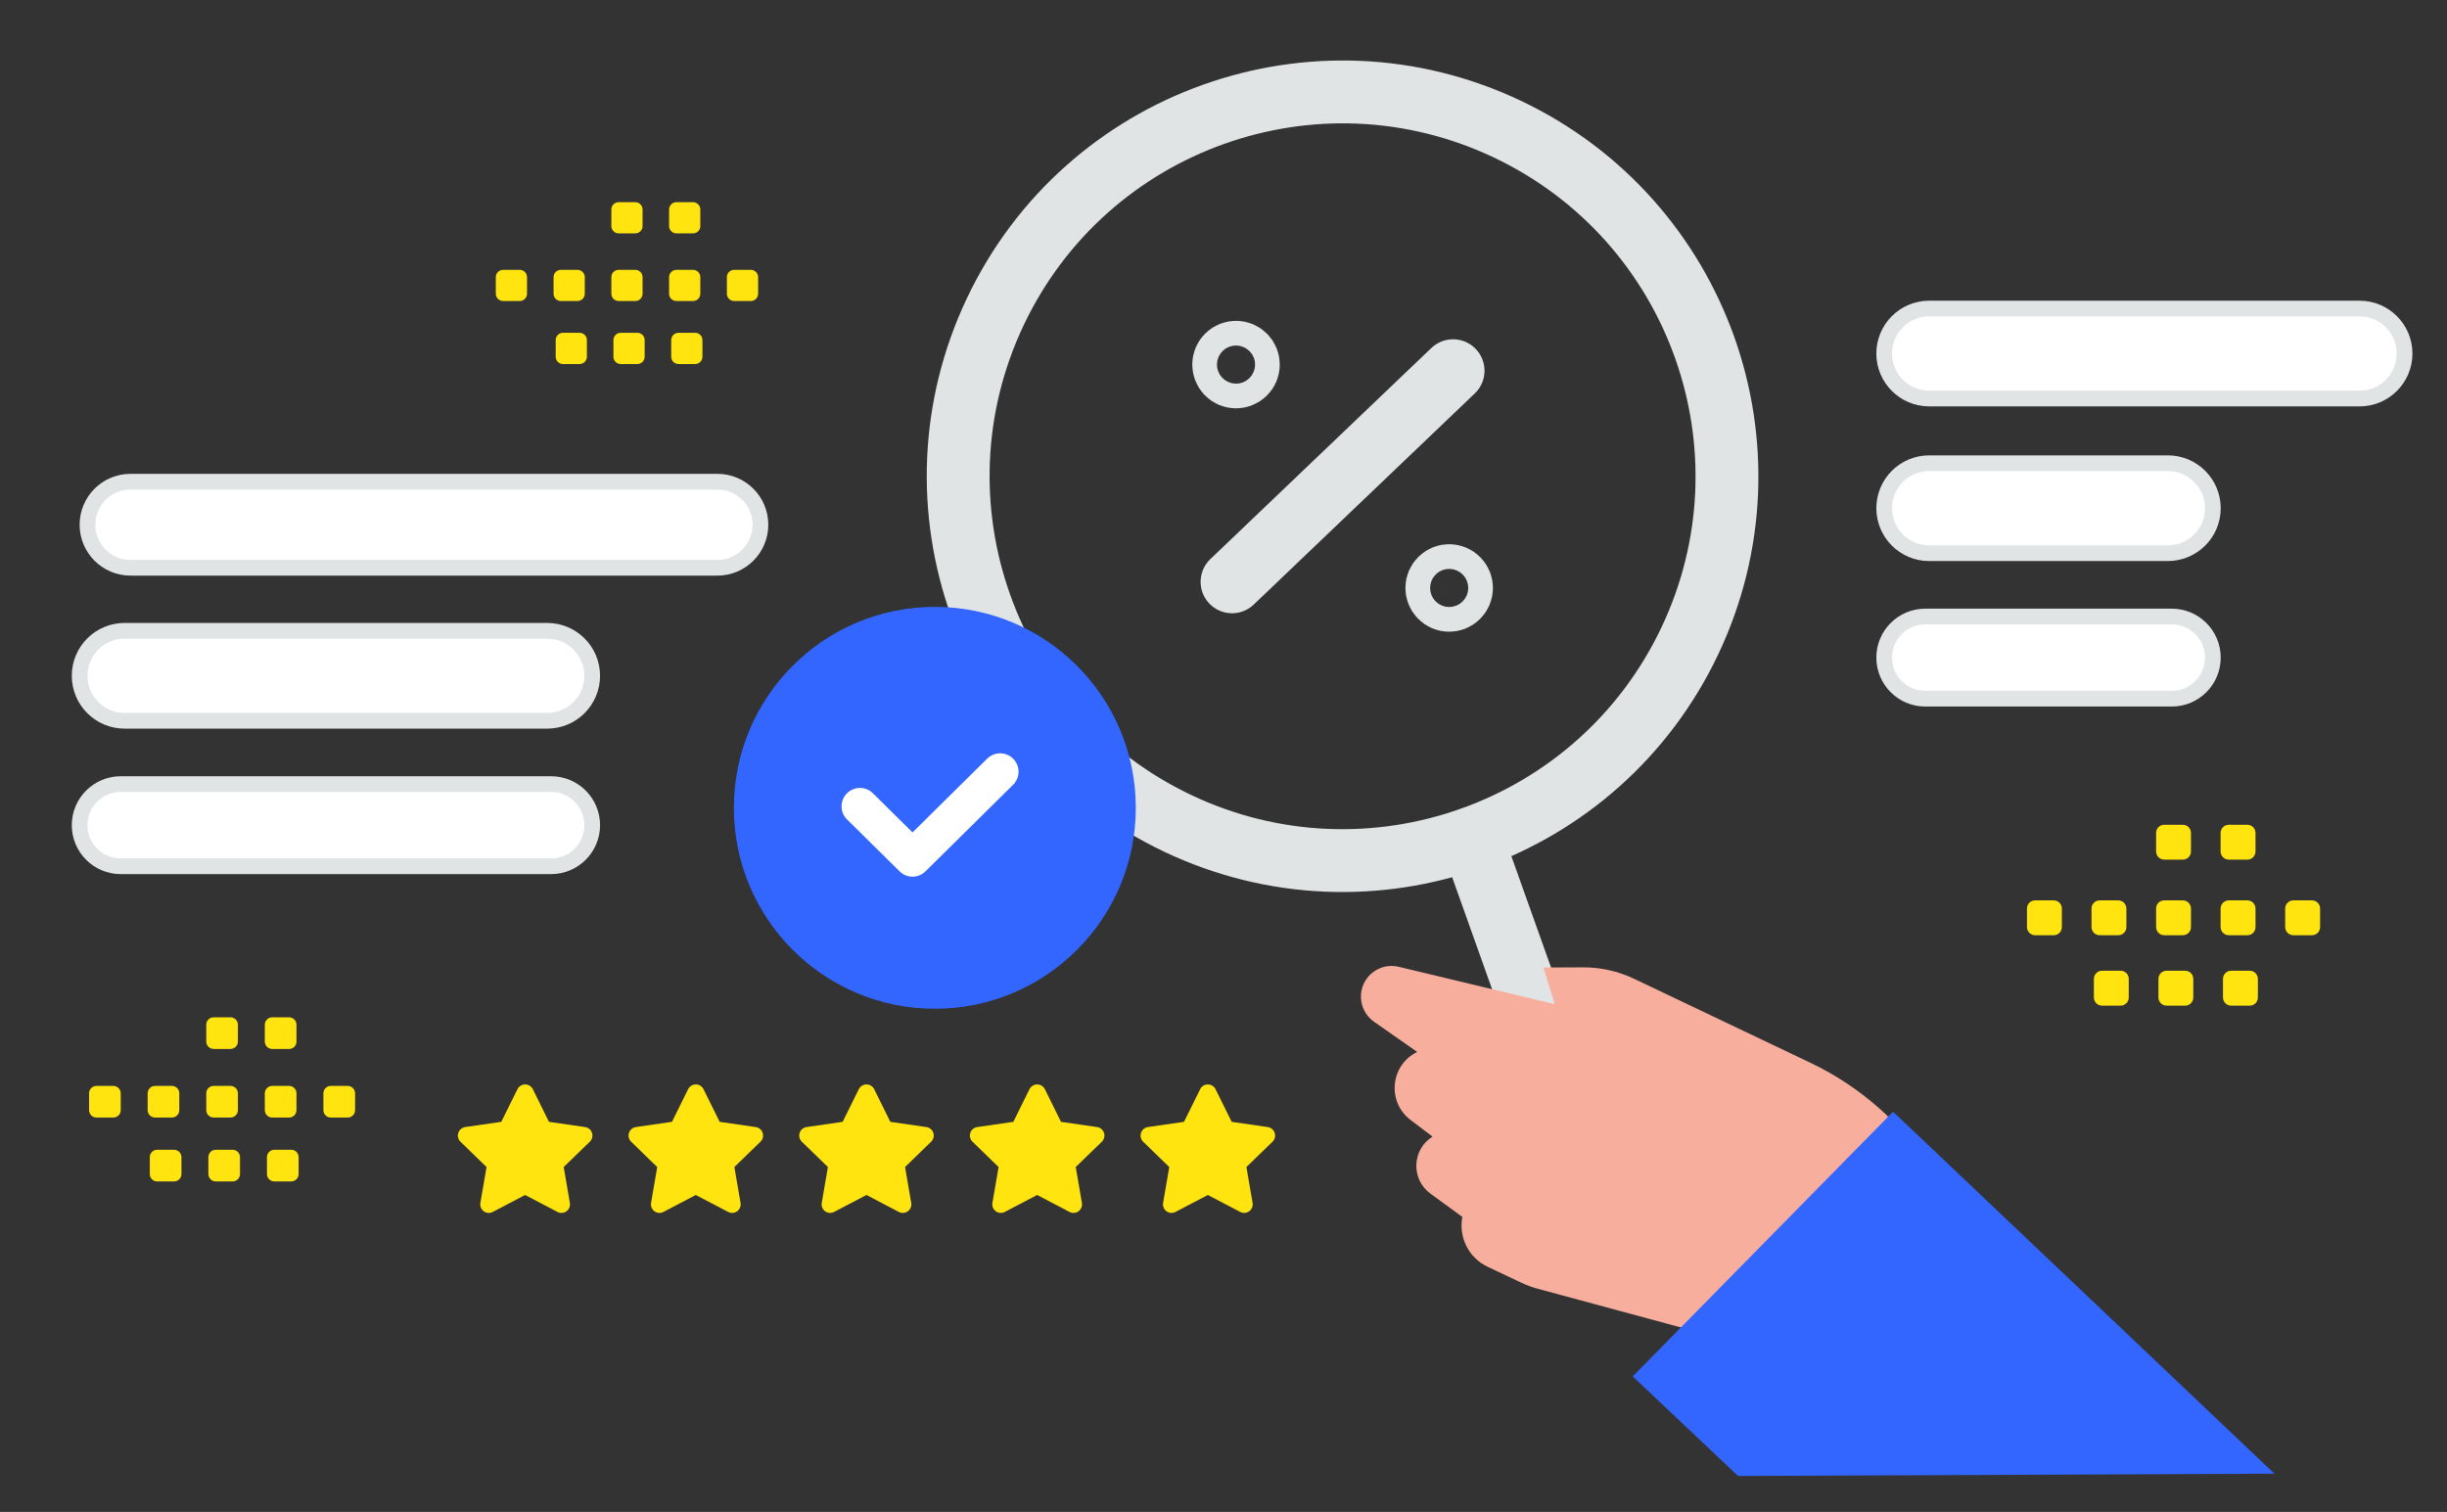 <svg width="623" height="385" viewBox="0 0 623 385" fill="none" xmlns="http://www.w3.org/2000/svg">
<rect x="0" y="0" width="623" height="385" fill="#333333" stroke="none"/>
<path d="M299.877 209.677C251.054 186.513 230.253 128.159 253.417 79.337C276.58 30.514 334.935 9.713 383.758 32.877C432.58 56.04 453.381 114.395 430.217 163.217C407.053 212.04 348.699 232.841 299.877 209.677Z" stroke="#E1E4E5" stroke-width="16" stroke-linecap="round" stroke-linejoin="round"/>
<path d="M394.909 270.225L374.687 213.494M313.675 148.157L369.954 94.396M371.229 147.548C372.432 148.808 372.387 150.799 371.127 151.989C369.868 153.192 367.877 153.147 366.686 151.887C365.483 150.628 365.529 148.637 366.788 147.447C368.034 146.243 370.026 146.288 371.229 147.548ZM316.957 90.668C318.16 91.927 318.114 93.918 316.855 95.108C315.595 96.311 313.605 96.266 312.414 95.006C311.224 93.748 311.257 91.756 312.516 90.566C313.775 89.375 315.767 89.408 316.957 90.668Z" stroke="#E1E4E5" stroke-width="16" stroke-linecap="round" stroke-linejoin="round"/>
<path fill-rule="evenodd" clip-rule="evenodd" d="M504.912 318.129L491.841 297.832C484.265 286.064 473.558 276.642 460.923 270.622L416.039 249.238C411.977 247.303 407.53 246.307 403.03 246.327L392.968 246.37L395.823 255.702L356.112 246.183C351.491 245.076 346.96 248.317 346.518 253.049C346.39 254.422 346.628 255.805 347.208 257.057C347.788 258.308 348.689 259.384 349.819 260.174L360.819 267.861C353.963 271.201 353.05 280.603 359.136 285.199L364.727 289.421C359.451 292.715 359.178 300.297 364.202 303.962L372.313 309.877C371.824 312.407 372.191 315.027 373.355 317.325C374.52 319.623 376.416 321.469 378.746 322.57L387.407 326.666C388.69 327.272 390.024 327.763 391.394 328.134L431.415 338.953L476.152 368.667L504.912 318.129Z" fill="#F8AE9D"/>
<path fill-rule="evenodd" clip-rule="evenodd" d="M579.063 375.258L481.97 283.083L415.689 350.485L442.508 375.844L579.063 375.258Z" fill="#3366FE"/>
<path fill-rule="evenodd" clip-rule="evenodd" d="M125.473 308.596C125.114 308.789 124.709 308.877 124.302 308.851C123.896 308.824 123.506 308.683 123.176 308.444C122.845 308.205 122.589 307.878 122.435 307.5C122.28 307.122 122.235 306.708 122.304 306.306L123.875 297.178L117.221 290.71C116.932 290.424 116.729 290.064 116.633 289.67C116.538 289.276 116.554 288.862 116.68 288.477C116.805 288.091 117.035 287.749 117.344 287.487C117.653 287.225 118.029 287.056 118.43 286.996L127.63 285.664L131.739 277.352C131.92 276.987 132.2 276.68 132.546 276.466C132.892 276.251 133.291 276.137 133.698 276.137C134.527 276.137 135.285 276.607 135.656 277.352L139.766 285.664L148.965 286.996C149.366 287.056 149.743 287.225 150.052 287.487C150.361 287.749 150.591 288.091 150.717 288.477C150.842 288.862 150.858 289.276 150.762 289.67C150.667 290.064 150.463 290.424 150.175 290.71L143.517 297.174L145.088 306.303C145.158 306.705 145.113 307.119 144.959 307.498C144.806 307.876 144.549 308.204 144.218 308.443C143.888 308.682 143.497 308.824 143.091 308.851C142.684 308.878 142.278 308.79 141.92 308.596L133.694 304.29L125.473 308.596ZM168.927 308.596C168.568 308.788 168.163 308.877 167.757 308.85C167.351 308.823 166.961 308.682 166.631 308.443C166.3 308.204 166.043 307.877 165.889 307.499C165.735 307.122 165.689 306.708 165.758 306.306L167.33 297.177L160.676 290.709C160.387 290.424 160.183 290.064 160.088 289.669C159.992 289.275 160.008 288.862 160.134 288.476C160.259 288.091 160.489 287.748 160.799 287.486C161.108 287.225 161.484 287.055 161.885 286.996L171.084 285.664L175.193 277.351C175.375 276.986 175.654 276.68 176 276.465C176.346 276.25 176.745 276.137 177.152 276.136C177.982 276.136 178.74 276.606 179.111 277.351L183.221 285.664L192.42 286.996C192.82 287.055 193.197 287.225 193.506 287.486C193.815 287.748 194.046 288.091 194.171 288.476C194.296 288.862 194.312 289.275 194.217 289.669C194.121 290.064 193.917 290.423 193.629 290.709L186.971 297.173L188.542 306.302C188.612 306.704 188.567 307.118 188.414 307.497C188.26 307.875 188.003 308.203 187.672 308.443C187.343 308.682 186.952 308.823 186.546 308.85C186.139 308.877 185.733 308.789 185.375 308.596L177.148 304.29L168.927 308.596ZM212.381 308.596C212.023 308.788 211.617 308.877 211.211 308.85C210.805 308.823 210.415 308.682 210.085 308.443C209.754 308.204 209.498 307.877 209.343 307.499C209.189 307.122 209.144 306.708 209.213 306.306L210.784 297.177L204.13 290.709C203.841 290.423 203.638 290.064 203.542 289.669C203.447 289.275 203.462 288.862 203.588 288.476C203.713 288.091 203.943 287.748 204.253 287.486C204.562 287.225 204.938 287.055 205.339 286.996L214.538 285.664L218.648 277.351C218.83 276.987 219.109 276.68 219.455 276.466C219.801 276.252 220.2 276.138 220.607 276.138C221.014 276.138 221.413 276.252 221.759 276.466C222.105 276.68 222.384 276.987 222.566 277.351L226.675 285.664L235.875 286.996C236.275 287.055 236.651 287.225 236.961 287.486C237.27 287.748 237.5 288.091 237.625 288.476C237.751 288.862 237.767 289.275 237.671 289.669C237.575 290.064 237.372 290.424 237.083 290.709L230.425 297.173L231.996 306.302C232.066 306.704 232.022 307.118 231.868 307.497C231.714 307.875 231.457 308.203 231.126 308.443C230.797 308.682 230.406 308.823 230 308.85C229.593 308.877 229.187 308.789 228.829 308.596L220.603 304.29L212.381 308.596ZM255.835 308.596C255.477 308.788 255.071 308.877 254.665 308.85C254.259 308.823 253.869 308.682 253.539 308.443C253.209 308.204 252.952 307.877 252.798 307.499C252.644 307.122 252.599 306.708 252.668 306.306L254.239 297.177L247.584 290.709C247.296 290.423 247.092 290.064 246.996 289.669C246.901 289.275 246.917 288.862 247.042 288.476C247.167 288.091 247.398 287.748 247.707 287.486C248.016 287.225 248.393 287.055 248.793 286.996L257.993 285.664L262.102 277.351C262.284 276.987 262.563 276.68 262.909 276.465C263.255 276.25 263.654 276.137 264.061 276.136C264.89 276.136 265.648 276.606 266.02 277.351L270.129 285.664L279.329 286.996C279.729 287.055 280.106 287.225 280.415 287.486C280.724 287.748 280.954 288.091 281.079 288.476C281.205 288.862 281.221 289.275 281.125 289.669C281.03 290.063 280.827 290.423 280.538 290.709L273.88 297.173L275.451 306.302C275.521 306.704 275.476 307.118 275.322 307.497C275.169 307.875 274.912 308.203 274.581 308.443C274.252 308.682 273.861 308.823 273.454 308.85C273.048 308.877 272.642 308.789 272.283 308.596L264.058 304.29L255.835 308.596ZM299.289 308.596C298.931 308.788 298.525 308.877 298.119 308.85C297.713 308.823 297.323 308.682 296.993 308.443C296.663 308.204 296.406 307.877 296.252 307.499C296.098 307.121 296.053 306.708 296.122 306.306L297.693 297.177L291.038 290.709C290.75 290.423 290.546 290.063 290.451 289.669C290.355 289.275 290.371 288.862 290.496 288.476C290.622 288.091 290.852 287.748 291.161 287.486C291.471 287.225 291.847 287.055 292.248 286.996L301.447 285.664L305.557 277.351C305.738 276.986 306.017 276.68 306.363 276.465C306.709 276.25 307.108 276.137 307.516 276.136C308.345 276.136 309.103 276.606 309.474 277.351L313.583 285.664L322.783 286.996C323.184 287.055 323.56 287.225 323.869 287.486C324.179 287.748 324.409 288.091 324.534 288.476C324.66 288.862 324.675 289.275 324.58 289.669C324.484 290.063 324.281 290.423 323.992 290.709L317.334 297.173L318.906 306.302C318.975 306.704 318.931 307.118 318.777 307.497C318.623 307.875 318.366 308.203 318.036 308.443C317.706 308.682 317.315 308.823 316.909 308.85C316.502 308.877 316.096 308.789 315.737 308.596L307.512 304.29L299.289 308.596ZM24.557 276.515H28.858C29.356 276.515 29.834 276.713 30.186 277.065C30.538 277.417 30.736 277.895 30.736 278.392V282.693C30.736 283.191 30.538 283.668 30.186 284.02C29.834 284.372 29.356 284.57 28.858 284.571H24.557C24.06 284.569 23.583 284.37 23.232 284.018C22.88 283.667 22.682 283.19 22.68 282.693V278.392C22.672 277.361 23.517 276.515 24.557 276.515ZM39.469 276.515H43.77C44.268 276.517 44.744 276.715 45.096 277.066C45.447 277.418 45.645 277.894 45.647 278.392V282.693C45.647 283.191 45.449 283.668 45.097 284.02C44.745 284.372 44.268 284.57 43.77 284.571H39.469C38.972 284.568 38.496 284.37 38.144 284.018C37.792 283.666 37.594 283.19 37.592 282.693V278.392C37.594 277.894 37.792 277.418 38.144 277.066C38.496 276.715 38.972 276.517 39.469 276.515ZM54.392 276.515H58.692C59.189 276.517 59.666 276.715 60.018 277.067C60.369 277.418 60.568 277.895 60.57 278.392V282.693C60.569 283.191 60.371 283.668 60.019 284.02C59.667 284.372 59.19 284.57 58.692 284.571H54.392C53.894 284.569 53.418 284.37 53.066 284.018C52.714 283.667 52.516 283.19 52.514 282.693V278.392C52.505 277.361 53.351 276.515 54.392 276.515ZM69.304 276.515H73.604C74.101 276.517 74.578 276.715 74.93 277.067C75.281 277.418 75.48 277.895 75.482 278.392V282.693C75.481 283.191 75.283 283.668 74.931 284.02C74.579 284.372 74.102 284.57 73.604 284.571H69.303C68.804 284.57 68.326 284.373 67.972 284.021C67.619 283.669 67.419 283.191 67.417 282.693V278.392C67.422 277.894 67.623 277.419 67.976 277.067C68.329 276.716 68.806 276.518 69.304 276.515ZM84.216 276.515H88.517C89.016 276.515 89.494 276.712 89.847 277.064C90.201 277.416 90.401 277.893 90.403 278.392V282.693C90.403 282.94 90.354 283.185 90.259 283.413C90.164 283.641 90.025 283.849 89.85 284.023C89.674 284.197 89.466 284.336 89.238 284.429C89.009 284.523 88.764 284.571 88.517 284.571H84.216C83.719 284.569 83.242 284.37 82.891 284.018C82.539 283.667 82.341 283.19 82.339 282.693V278.392C82.341 277.894 82.539 277.418 82.891 277.066C83.243 276.715 83.719 276.516 84.216 276.515ZM40.017 292.775H44.318C44.815 292.777 45.291 292.976 45.643 293.328C45.995 293.679 46.193 294.156 46.195 294.653V298.963C46.193 299.46 45.994 299.937 45.643 300.288C45.291 300.64 44.815 300.838 44.318 300.84H40.017C39.519 300.84 39.041 300.642 38.689 300.29C38.337 299.938 38.139 299.461 38.139 298.963V294.662C38.137 294.414 38.185 294.169 38.279 293.94C38.372 293.711 38.51 293.503 38.685 293.328C38.859 293.152 39.067 293.013 39.295 292.919C39.524 292.824 39.769 292.775 40.017 292.775ZM54.928 292.775H59.229C59.726 292.777 60.203 292.976 60.555 293.327C60.906 293.679 61.105 294.156 61.107 294.653V298.963C61.105 299.46 60.906 299.937 60.555 300.289C60.203 300.64 59.726 300.838 59.229 300.84H54.928C54.431 300.838 53.955 300.64 53.603 300.289C53.251 299.937 53.053 299.46 53.051 298.963V294.662C53.049 294.414 53.097 294.169 53.191 293.94C53.284 293.711 53.422 293.503 53.597 293.328C53.772 293.152 53.979 293.013 54.208 292.919C54.436 292.824 54.681 292.775 54.928 292.775ZM69.841 292.775H74.142C74.641 292.775 75.119 292.973 75.473 293.325C75.826 293.677 76.026 294.154 76.028 294.653V298.963C76.026 299.462 75.826 299.939 75.472 300.291C75.119 300.643 74.64 300.84 74.142 300.84H69.841C69.344 300.838 68.867 300.64 68.516 300.289C68.164 299.937 67.966 299.46 67.964 298.963V294.662C67.964 294.163 68.161 293.685 68.513 293.331C68.865 292.978 69.343 292.778 69.841 292.775ZM54.392 259.046H58.692C59.189 259.048 59.666 259.246 60.018 259.598C60.369 259.949 60.568 260.426 60.57 260.923V265.224C60.569 265.722 60.371 266.2 60.019 266.552C59.667 266.904 59.19 267.102 58.692 267.102H54.392C53.894 267.1 53.418 266.902 53.066 266.55C52.714 266.198 52.516 265.722 52.514 265.224V260.923C52.505 259.892 53.351 259.046 54.392 259.046ZM69.304 259.046H73.604C74.101 259.048 74.578 259.246 74.93 259.598C75.281 259.949 75.48 260.426 75.482 260.923V265.224C75.481 265.722 75.283 266.2 74.931 266.552C74.579 266.904 74.102 267.102 73.604 267.102H69.303C68.804 267.102 68.326 266.904 67.972 266.552C67.619 266.2 67.419 265.723 67.417 265.224V260.923C67.422 260.425 67.623 259.95 67.976 259.599C68.329 259.247 68.806 259.049 69.304 259.046ZM518.134 229.269H522.874C523.422 229.27 523.948 229.488 524.336 229.875C524.724 230.263 524.942 230.789 524.942 231.337V236.077C524.942 236.625 524.724 237.151 524.336 237.539C523.948 237.927 523.422 238.145 522.874 238.146H518.134C517.586 238.144 517.061 237.925 516.674 237.538C516.286 237.15 516.067 236.625 516.065 236.077V231.337C516.056 230.201 516.988 229.269 518.134 229.269ZM534.566 229.269H539.305C539.853 229.271 540.378 229.49 540.765 229.877C541.153 230.265 541.371 230.789 541.373 231.337V236.077C541.373 236.625 541.155 237.151 540.767 237.539C540.379 237.927 539.854 238.145 539.305 238.146H534.566C534.018 238.143 533.493 237.925 533.105 237.537C532.717 237.15 532.499 236.625 532.497 236.077V231.337C532.499 230.789 532.718 230.264 533.105 229.877C533.493 229.489 534.018 229.271 534.566 229.269ZM551.008 229.269H555.747C556.295 229.271 556.82 229.49 557.208 229.877C557.595 230.265 557.814 230.789 557.816 231.337V236.077C557.815 236.625 557.597 237.151 557.21 237.539C556.822 237.927 556.296 238.145 555.747 238.146H551.008C550.46 238.143 549.935 237.925 549.547 237.537C549.16 237.15 548.941 236.625 548.939 236.077V231.337C548.93 230.201 549.862 229.269 551.008 229.269ZM567.439 229.269H572.179C572.727 229.271 573.252 229.49 573.639 229.877C574.027 230.265 574.245 230.789 574.248 231.337V236.077C574.247 236.625 574.029 237.151 573.641 237.539C573.253 237.927 572.727 238.145 572.179 238.146H567.439C566.89 238.145 566.363 237.928 565.973 237.54C565.584 237.152 565.364 236.626 565.361 236.077V231.337C565.371 230.201 566.303 229.269 567.439 229.269ZM583.872 229.269H588.612C589.161 229.269 589.688 229.487 590.078 229.874C590.467 230.262 590.687 230.788 590.69 231.337V236.077C590.69 236.349 590.636 236.619 590.531 236.87C590.426 237.122 590.273 237.35 590.08 237.542C589.887 237.734 589.658 237.886 589.406 237.99C589.154 238.094 588.884 238.146 588.612 238.146H583.872C583.324 238.143 582.799 237.925 582.412 237.537C582.025 237.149 581.806 236.625 581.804 236.077V231.337C581.806 230.789 582.025 230.265 582.412 229.877C582.8 229.49 583.324 229.271 583.872 229.269ZM535.168 247.187H539.907C540.455 247.189 540.981 247.407 541.368 247.795C541.756 248.183 541.974 248.708 541.976 249.256V254.005C541.974 254.553 541.755 255.078 541.368 255.465C540.98 255.853 540.455 256.071 539.907 256.073H535.168C534.62 256.073 534.094 255.855 533.706 255.467C533.318 255.079 533.1 254.553 533.1 254.005V249.265C533.098 248.993 533.15 248.723 533.254 248.47C533.357 248.218 533.509 247.989 533.701 247.796C533.893 247.602 534.122 247.449 534.374 247.345C534.625 247.24 534.895 247.187 535.168 247.187ZM551.6 247.187H556.339C556.887 247.189 557.412 247.408 557.8 247.795C558.187 248.183 558.406 248.708 558.408 249.256V254.005C558.405 254.553 558.187 255.078 557.799 255.465C557.412 255.852 556.887 256.071 556.339 256.073H551.6C551.052 256.071 550.527 255.853 550.139 255.465C549.752 255.078 549.533 254.553 549.531 254.005V249.265C549.529 248.993 549.582 248.723 549.685 248.47C549.788 248.218 549.941 247.989 550.133 247.796C550.325 247.602 550.554 247.449 550.806 247.345C551.057 247.24 551.327 247.187 551.6 247.187ZM568.032 247.187H572.771C573.321 247.187 573.848 247.405 574.238 247.792C574.627 248.18 574.847 248.706 574.85 249.256V254.005C574.847 254.554 574.627 255.08 574.237 255.468C573.848 255.855 573.321 256.073 572.771 256.073H568.032C567.484 256.071 566.959 255.852 566.572 255.465C566.185 255.078 565.966 254.553 565.964 254.005V249.265C565.964 248.716 566.181 248.189 566.569 247.799C566.957 247.41 567.483 247.19 568.032 247.187ZM551.008 210.02H555.747C556.295 210.022 556.82 210.241 557.208 210.628C557.595 211.016 557.814 211.541 557.816 212.089V216.828C557.815 217.377 557.597 217.903 557.209 218.29C556.822 218.678 556.296 218.896 555.747 218.897H551.008C550.46 218.894 549.935 218.676 549.548 218.289C549.16 217.901 548.941 217.376 548.939 216.828V212.089C548.93 210.952 549.862 210.02 551.008 210.02ZM567.439 210.02H572.179C572.727 210.022 573.252 210.241 573.639 210.628C574.027 211.016 574.246 211.541 574.248 212.089V216.828C574.247 217.377 574.029 217.902 573.641 218.29C573.253 218.678 572.727 218.896 572.179 218.897H567.439C566.89 218.896 566.363 218.679 565.974 218.291C565.584 217.904 565.364 217.378 565.361 216.828V212.089C565.371 210.952 566.303 210.02 567.439 210.02ZM128.085 68.71H132.325C132.816 68.71 133.287 68.905 133.634 69.252C133.981 69.599 134.177 70.07 134.177 70.56V74.802C134.177 75.293 133.981 75.763 133.634 76.111C133.287 76.458 132.816 76.653 132.325 76.653H128.085C127.594 76.651 127.125 76.456 126.778 76.109C126.431 75.762 126.235 75.292 126.233 74.802V70.56C126.225 69.544 127.059 68.71 128.085 68.71ZM142.789 68.709H147.03C147.521 68.711 147.99 68.907 148.337 69.254C148.684 69.6 148.879 70.07 148.881 70.56V74.802C148.881 75.293 148.685 75.763 148.338 76.11C147.992 76.457 147.521 76.652 147.03 76.653H142.789C142.299 76.651 141.829 76.455 141.482 76.108C141.135 75.762 140.94 75.292 140.937 74.802V70.56C140.94 70.07 141.135 69.6 141.482 69.254C141.829 68.907 142.299 68.711 142.789 68.709ZM157.503 68.71H161.745C162.235 68.712 162.705 68.907 163.052 69.254C163.398 69.6 163.594 70.07 163.596 70.56V74.802C163.596 75.293 163.4 75.763 163.053 76.11C162.706 76.457 162.236 76.653 161.745 76.653H157.503C157.013 76.651 156.543 76.455 156.197 76.109C155.85 75.762 155.655 75.292 155.653 74.802V70.56C155.644 69.544 156.478 68.71 157.503 68.71ZM172.208 68.71H176.45C176.94 68.712 177.41 68.907 177.756 69.254C178.103 69.6 178.298 70.07 178.3 70.56V74.802C178.3 75.293 178.105 75.763 177.758 76.11C177.411 76.457 176.94 76.653 176.45 76.653H172.208C171.716 76.653 171.245 76.458 170.896 76.111C170.548 75.764 170.351 75.294 170.348 74.802V70.56C170.354 70.07 170.552 69.601 170.9 69.255C171.248 68.909 171.717 68.713 172.208 68.71ZM186.914 68.709H191.155C191.647 68.709 192.119 68.904 192.467 69.251C192.816 69.598 193.012 70.069 193.015 70.56V74.802C193.014 75.046 192.966 75.287 192.872 75.512C192.779 75.737 192.641 75.941 192.469 76.113C192.296 76.284 192.091 76.421 191.866 76.513C191.64 76.606 191.399 76.653 191.155 76.653H186.914C186.424 76.651 185.954 76.455 185.607 76.108C185.26 75.762 185.065 75.292 185.062 74.802V70.56C185.065 70.07 185.26 69.6 185.607 69.254C185.954 68.907 186.423 68.711 186.914 68.709ZM143.328 84.744H147.57C148.06 84.746 148.53 84.942 148.877 85.289C149.224 85.635 149.419 86.105 149.421 86.596V90.845C149.419 91.336 149.224 91.805 148.877 92.152C148.53 92.499 148.06 92.695 147.57 92.697H143.328C142.837 92.696 142.367 92.501 142.02 92.154C141.673 91.807 141.478 91.336 141.478 90.845V86.605C141.476 86.361 141.523 86.119 141.615 85.893C141.707 85.667 141.843 85.462 142.016 85.289C142.188 85.116 142.392 84.979 142.617 84.885C142.843 84.792 143.084 84.744 143.328 84.744ZM158.033 84.744H162.275C162.765 84.746 163.235 84.942 163.581 85.289C163.928 85.635 164.124 86.105 164.125 86.596V90.845C164.124 91.335 163.928 91.805 163.581 92.152C163.235 92.499 162.765 92.695 162.275 92.697H158.033C157.543 92.695 157.073 92.499 156.726 92.152C156.379 91.806 156.183 91.336 156.182 90.845V86.605C156.18 86.361 156.227 86.119 156.319 85.893C156.412 85.667 156.548 85.462 156.72 85.289C156.892 85.116 157.097 84.979 157.322 84.885C157.548 84.792 157.789 84.744 158.033 84.744ZM172.739 84.744H176.979C177.471 84.744 177.943 84.939 178.292 85.286C178.64 85.633 178.837 86.104 178.84 86.596V90.845C178.837 91.337 178.64 91.808 178.292 92.155C177.943 92.502 177.471 92.697 176.979 92.697H172.739C172.248 92.695 171.778 92.499 171.431 92.152C171.085 91.806 170.889 91.336 170.887 90.845V86.605C170.887 86.113 171.082 85.641 171.429 85.292C171.776 84.944 172.247 84.746 172.739 84.744ZM157.503 51.483H161.745C162.235 51.485 162.705 51.681 163.052 52.028C163.399 52.375 163.594 52.844 163.596 53.335V57.575C163.596 58.066 163.401 58.537 163.054 58.884C162.706 59.231 162.236 59.426 161.745 59.427H157.503C157.013 59.425 156.543 59.229 156.197 58.883C155.85 58.536 155.654 58.066 155.653 57.575V53.335C155.644 52.318 156.478 51.483 157.503 51.483ZM172.208 51.483H176.45C176.94 51.485 177.41 51.681 177.756 52.028C178.103 52.375 178.299 52.844 178.3 53.335V57.575C178.3 58.066 178.105 58.537 177.758 58.884C177.411 59.231 176.94 59.426 176.45 59.427H172.208C171.716 59.427 171.245 59.232 170.896 58.885C170.547 58.538 170.35 58.067 170.348 57.575V53.335C170.353 52.844 170.551 52.375 170.899 52.029C171.247 51.682 171.717 51.486 172.208 51.483Z" fill="#FFE410"/>
<path fill-rule="evenodd" clip-rule="evenodd" d="M479.712 90.026C479.712 83.699 484.841 78.57 491.167 78.57H600.744C607.071 78.57 612.2 83.699 612.2 90.026C612.2 96.352 607.071 101.481 600.744 101.481H491.167C484.841 101.481 479.712 96.352 479.712 90.026ZM193.607 133.616C193.607 127.564 188.702 122.658 182.65 122.658H33.227C27.175 122.658 22.269 127.564 22.269 133.616C22.269 139.667 27.175 144.573 33.227 144.573H182.65C188.702 144.573 193.607 139.667 193.607 133.616ZM479.712 129.408C479.712 123.082 484.841 117.953 491.167 117.953H551.933C558.259 117.953 563.388 123.082 563.388 129.408C563.388 135.735 558.259 140.864 551.933 140.864H491.167C484.841 140.864 479.712 135.735 479.712 129.408ZM150.772 172.083C150.772 165.755 145.644 160.626 139.317 160.626H31.733C25.406 160.626 20.277 165.755 20.277 172.083C20.277 178.409 25.406 183.538 31.733 183.538H139.317C145.644 183.538 150.772 178.409 150.772 172.083ZM479.712 167.449C479.712 161.673 484.395 156.99 490.171 156.99H552.929C558.705 156.99 563.388 161.673 563.388 167.449C563.388 173.226 558.705 177.909 552.929 177.909H490.171C484.395 177.909 479.712 173.226 479.712 167.449ZM150.772 210.123C150.772 204.346 146.089 199.663 140.313 199.663H30.736C24.959 199.663 20.276 204.346 20.276 210.123C20.276 215.899 24.959 220.582 30.736 220.582H140.313C146.089 220.582 150.772 215.899 150.772 210.123Z" fill="white" stroke="#E1E4E5" stroke-width="4" stroke-linecap="round" stroke-linejoin="round"/>
<path d="M289.174 205.701C289.174 177.442 266.266 154.535 238.008 154.535C209.75 154.535 186.842 177.442 186.842 205.701C186.842 233.959 209.75 256.867 238.008 256.867C266.266 256.867 289.174 233.959 289.174 205.701Z" fill="#3366FE"/>
<path d="M254.638 196.504L232.328 218.552L218.941 205.323" stroke="white" stroke-width="9.368" stroke-linecap="round" stroke-linejoin="round"/>
</svg>
